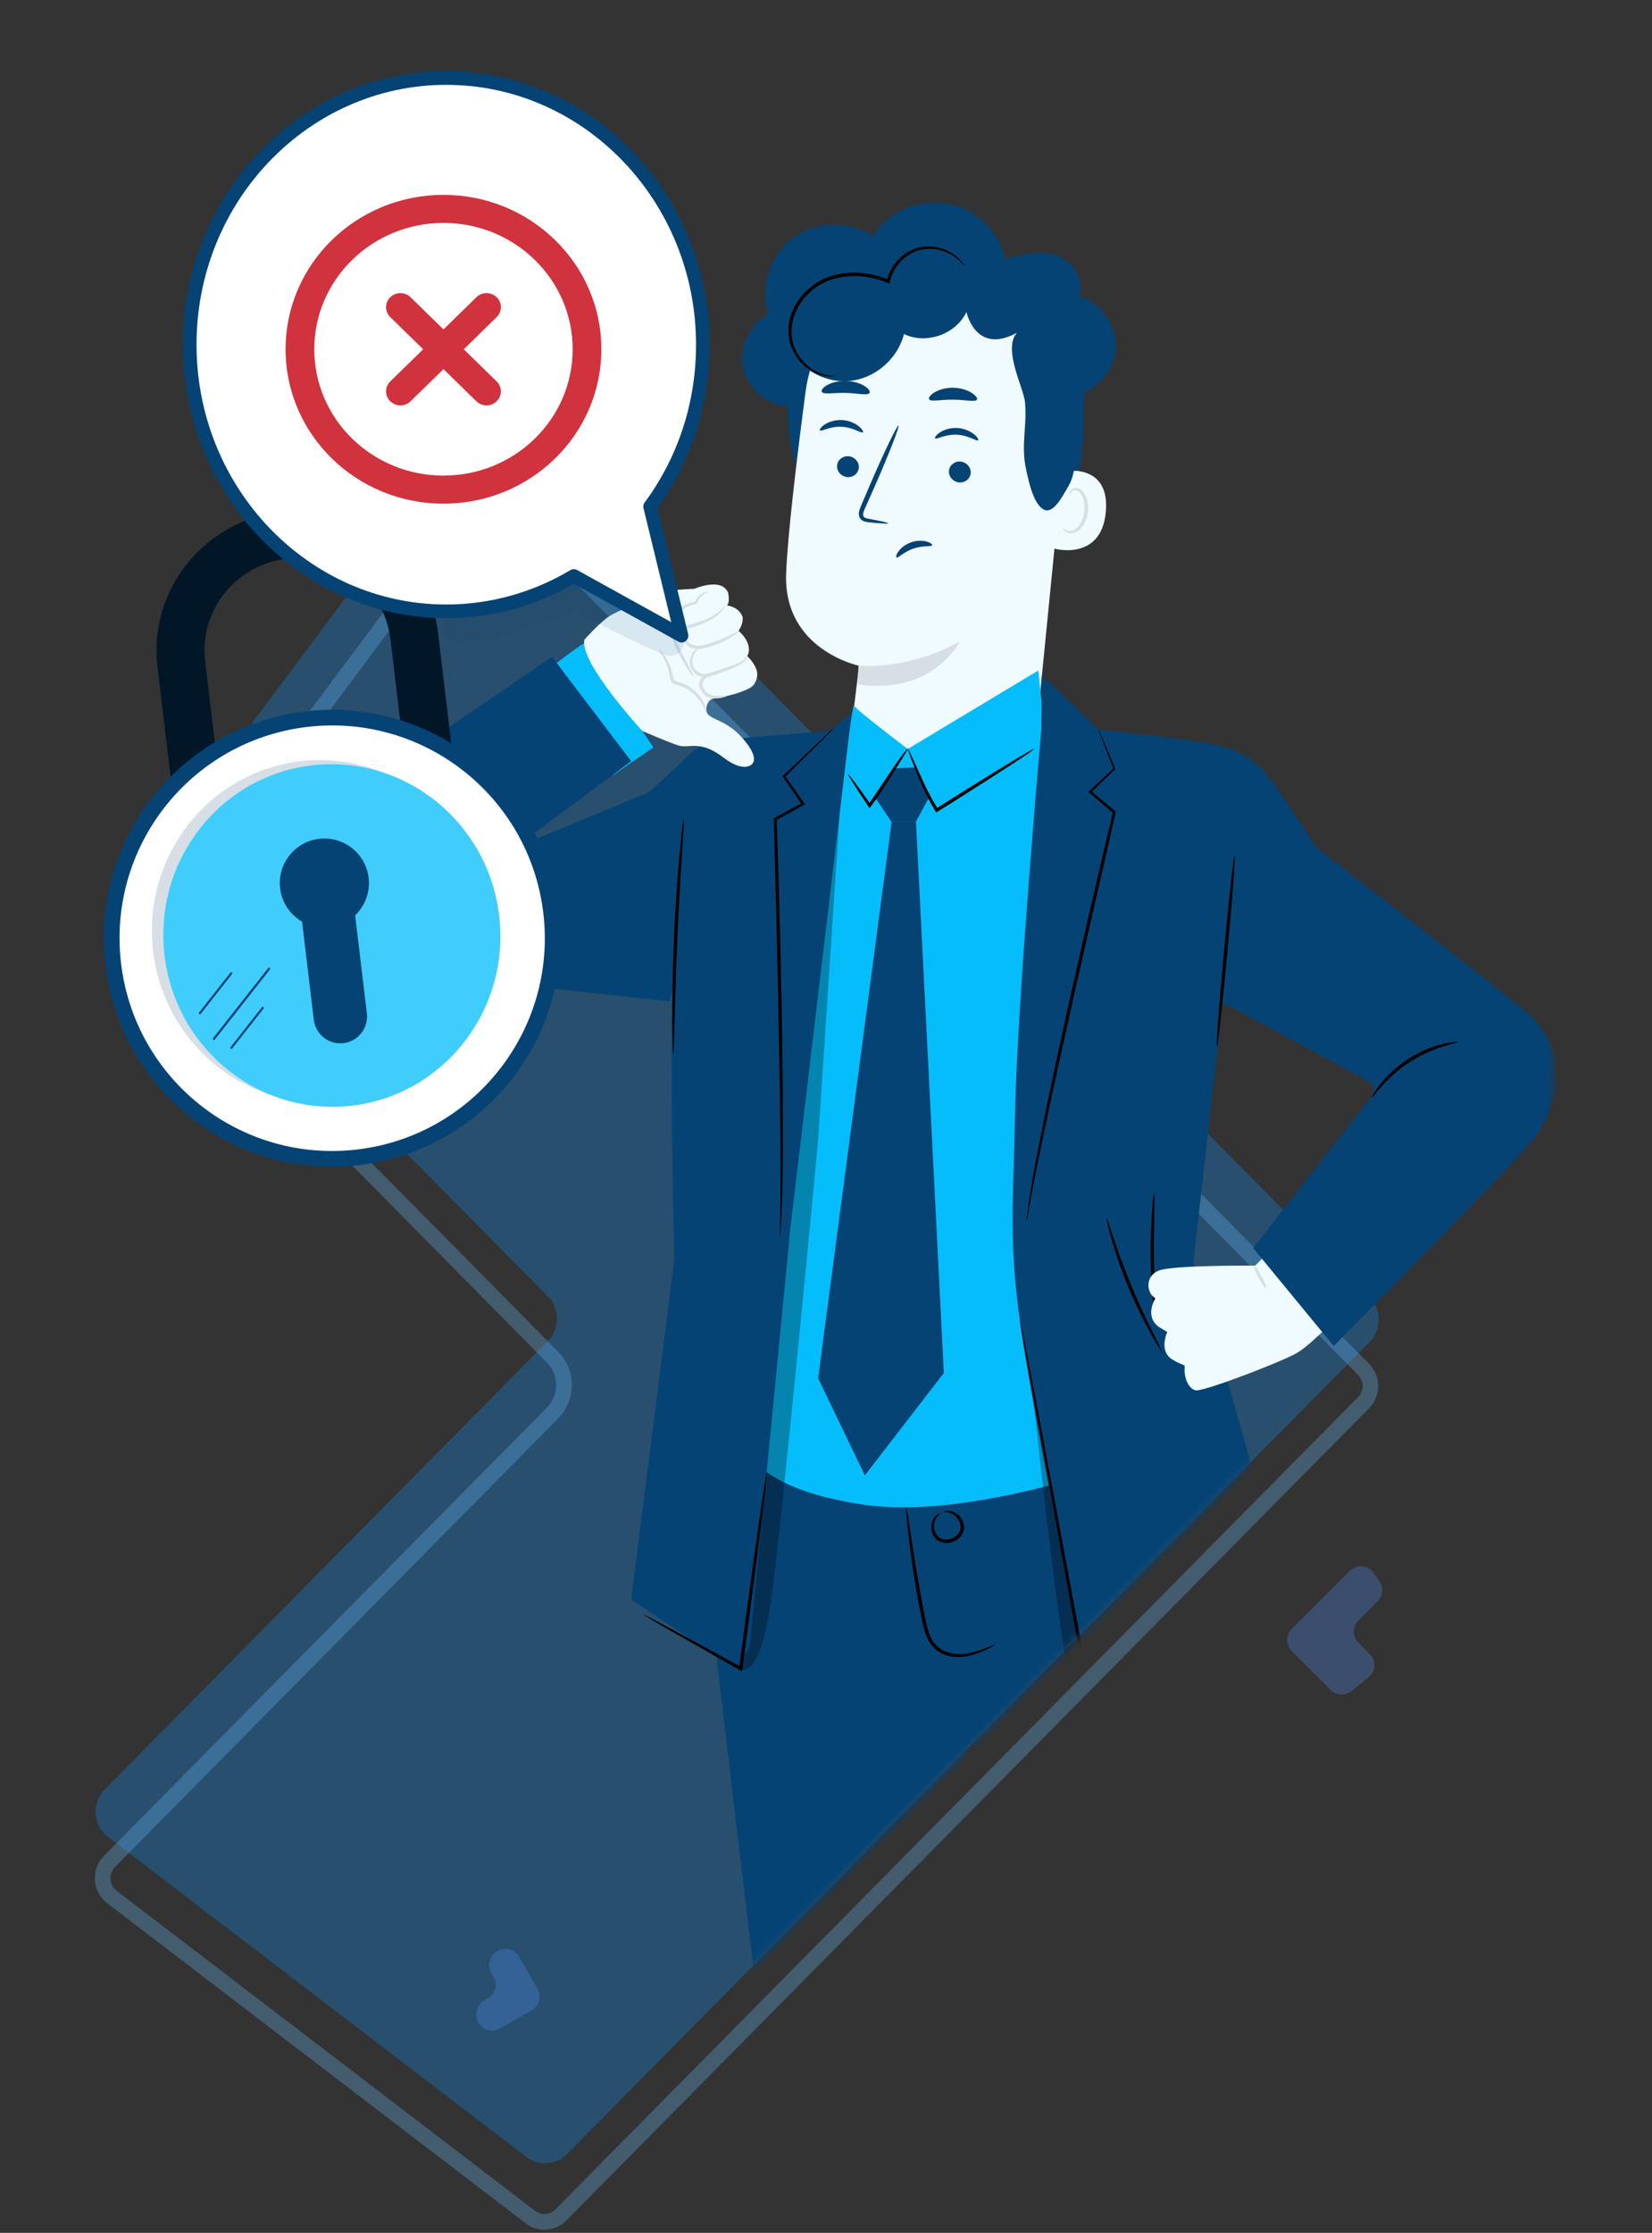 <svg width="211" height="285" viewBox="0 0 211 285" fill="none" xmlns="http://www.w3.org/2000/svg">
<rect x="0" y="0" width="211" height="285" fill="#333333" stroke="none"/>
<path opacity="0.3" d="M174.939 171.276C176.489 169.706 176.489 167.156 174.939 165.586L65.649 55.076C63.939 53.346 61.119 53.546 59.659 55.496L19.399 109.436C18.199 111.036 18.359 113.286 19.759 114.706L69.969 165.476C71.519 167.046 71.519 169.596 69.969 171.166L13.369 228.406C11.659 230.136 11.859 232.986 13.779 234.456L67.219 275.306C68.799 276.516 71.029 276.356 72.429 274.936L174.939 171.276Z" fill="#1090F9"/>
<path opacity="0.3" d="M64.862 64.258L174.152 174.778C175.322 175.958 175.322 177.868 174.152 179.048L71.642 282.708C70.592 283.778 68.922 283.888 67.732 282.978L14.292 242.128C12.852 241.028 12.702 238.888 13.982 237.588L70.582 180.348C72.522 178.388 72.522 175.198 70.582 173.238L20.372 122.458C19.322 121.398 19.202 119.708 20.102 118.508L60.362 64.568C61.452 63.108 63.572 62.958 64.852 64.248L64.862 64.258Z" stroke="#6ABBF8" stroke-width="2"/>
<path opacity="0.3" d="M116.52 68.756C117.62 68.756 118.52 69.656 118.52 70.756V73.506C118.52 74.396 117.73 75.086 116.85 74.956C116.13 74.856 115.59 74.236 115.59 73.506V73.316C115.59 72.416 114.86 71.686 113.96 71.686H113.77C112.88 71.686 112.19 70.896 112.32 70.016C112.42 69.296 113.04 68.756 113.77 68.756H116.52Z" fill="#528EF4"/>
<path opacity="0.3" d="M166.529 113.465C167.079 114.425 166.749 115.645 165.799 116.195L161.719 118.555C160.669 119.165 159.319 118.695 158.869 117.575L158.829 117.475C158.449 116.555 158.819 115.495 159.679 114.995L160.189 114.695C161.149 114.145 161.469 112.915 160.919 111.965L160.619 111.435C160.009 110.385 160.479 109.035 161.599 108.585L161.699 108.545C162.619 108.175 163.679 108.535 164.179 109.395L166.529 113.465Z" fill="#528EF4"/>
<path opacity="0.3" d="M68.665 253.825C69.215 254.785 68.885 256.005 67.935 256.555L63.855 258.915C62.805 259.525 61.455 259.065 61.005 257.935L60.965 257.835C60.595 256.905 60.955 255.845 61.815 255.355L62.325 255.055C63.285 254.505 63.605 253.285 63.055 252.325L62.745 251.795C62.135 250.745 62.605 249.395 63.725 248.945L63.825 248.905C64.755 248.525 65.815 248.895 66.305 249.755L68.655 253.825H68.665Z" fill="#528EF4"/>
<path opacity="0.3" d="M164.999 210.735C164.219 209.955 164.219 208.685 164.999 207.905L172.399 200.505C173.279 199.625 174.749 199.755 175.459 200.775L176.189 201.825C176.739 202.615 176.649 203.695 175.959 204.385L173.499 206.845C172.719 207.625 172.719 208.895 173.499 209.675L174.949 211.125C175.789 211.965 175.719 213.355 174.789 214.095L172.619 215.845C171.819 216.485 170.669 216.425 169.949 215.705L164.989 210.745L164.999 210.735Z" fill="#528EF4"/>
<mask id="mask0_1380_39545" style="mask-type:luminance" maskUnits="userSpaceOnUse" x="0" y="0" width="211" height="254">
<path d="M163.842 182.506L94.062 253.076L0.242 95.036L103.922 0.666L210.482 68.756V147.426L163.842 182.506Z" fill="white"/>
</mask>
<g mask="url(#mask0_1380_39545)">
<mask id="mask1_1380_39545" style="mask-type:luminance" maskUnits="userSpaceOnUse" x="38" y="25" width="161" height="353">
<path d="M198.523 25.385H38.523V377.385H198.523V25.385Z" fill="white"/>
</mask>
<g mask="url(#mask1_1380_39545)">
<path d="M142.167 46.206C142.987 43.976 142.297 41.316 140.657 39.596C139.007 37.876 137.577 37.876 137.817 37.656C138.587 35.606 136.907 33.276 134.837 32.596C132.757 31.916 130.497 32.436 128.417 33.106C127.627 29.526 124.537 26.566 120.937 25.936C117.337 25.306 113.427 27.026 111.467 30.126C108.447 28.106 104.157 28.236 101.247 30.416C98.347 32.596 97.027 36.696 98.117 40.166C95.727 41.406 94.347 44.336 94.917 46.966C95.477 49.596 97.927 51.706 100.607 51.866C100.547 54.836 101.057 57.806 102.077 60.596L137.377 63.466C137.377 63.466 138.347 57.376 138.347 55.216C138.347 52.546 138.547 50.026 138.547 50.026C138.967 50.056 141.347 48.446 142.167 46.216V46.206Z" fill="#054375"/>
<path d="M122.749 34.267L121.809 34.217C112.349 33.737 104.109 40.637 102.879 50.047C101.739 58.797 100.579 68.487 100.409 73.207C100.039 82.977 109.719 84.977 109.719 84.977L108.309 96.667L131.999 97.107L136.199 54.677C137.569 44.577 132.849 35.367 122.749 34.267Z" fill="#F0FBFF"/>
<path d="M109.64 84.967C109.64 84.967 115.85 85.647 122.6 81.857C122.6 81.857 119.25 88.737 109.57 87.367L109.64 84.967Z" fill="#D7DEE5"/>
<path d="M106.92 59.416C106.85 60.147 107.43 60.806 108.19 60.897C108.96 60.977 109.62 60.447 109.69 59.717C109.76 58.986 109.18 58.327 108.42 58.236C107.65 58.157 106.98 58.687 106.92 59.416Z" fill="#054375"/>
<path d="M104.729 54.935C104.899 55.125 105.989 54.395 107.479 54.475C108.979 54.535 110.029 55.355 110.209 55.185C110.289 55.105 110.139 54.765 109.679 54.405C109.219 54.025 108.439 53.655 107.509 53.615C106.579 53.575 105.779 53.885 105.299 54.205C104.829 54.535 104.649 54.855 104.729 54.945V54.935Z" fill="#054375"/>
<path d="M121.209 60.096C121.139 60.826 121.719 61.486 122.479 61.576C123.249 61.656 123.909 61.126 123.979 60.396C124.039 59.666 123.469 59.006 122.709 58.916C121.939 58.836 121.269 59.366 121.209 60.096Z" fill="#054375"/>
<path d="M119.45 55.947C119.62 56.136 120.71 55.407 122.2 55.486C123.7 55.547 124.75 56.367 124.93 56.197C125.01 56.117 124.86 55.776 124.39 55.416C123.93 55.047 123.15 54.666 122.22 54.627C121.29 54.587 120.49 54.897 120.01 55.217C119.54 55.547 119.36 55.867 119.44 55.947H119.45Z" fill="#054375"/>
<path d="M113.459 66.797C113.459 66.717 112.539 66.507 111.049 66.237C110.669 66.177 110.309 66.087 110.259 65.817C110.189 65.537 110.359 65.137 110.569 64.687C110.979 63.777 111.399 62.827 111.839 61.827C113.619 57.747 114.919 54.387 114.759 54.327C114.589 54.257 113.019 57.507 111.249 61.577C110.819 62.587 110.409 63.547 110.019 64.457C109.849 64.887 109.579 65.367 109.749 65.947C109.839 66.237 110.109 66.467 110.349 66.537C110.589 66.617 110.809 66.637 110.989 66.667C112.499 66.827 113.439 66.877 113.449 66.787H113.469L113.459 66.797Z" fill="#054375"/>
<path d="M118.672 50.946C118.842 51.336 120.152 50.986 121.732 51.016C123.312 51.016 124.632 51.376 124.792 50.986C124.862 50.806 124.602 50.446 124.042 50.106C123.492 49.776 122.642 49.496 121.692 49.486C120.742 49.486 119.902 49.756 119.372 50.076C118.832 50.406 118.582 50.756 118.652 50.946H118.672Z" fill="#054375"/>
<path d="M104.967 50.034C105.267 50.394 106.527 50.104 108.007 50.154C109.497 50.174 110.737 50.524 111.047 50.174C111.177 50.004 111.007 49.654 110.467 49.304C109.947 48.954 109.047 48.644 108.027 48.624C107.007 48.604 106.107 48.864 105.577 49.194C105.037 49.524 104.847 49.864 104.977 50.034H104.967Z" fill="#054375"/>
<path d="M134.793 62.537C134.923 61.037 136.283 59.907 137.773 60.127C139.583 60.397 141.553 61.527 141.243 65.277C140.703 71.937 134.133 70.017 134.133 69.827C134.133 69.697 134.533 65.317 134.783 62.537H134.793Z" fill="#F0FBFF"/>
<path d="M135.789 67.445C135.789 67.445 135.899 67.535 136.089 67.645C136.269 67.745 136.599 67.835 136.959 67.735C137.679 67.535 138.369 66.465 138.499 65.265C138.569 64.655 138.479 64.075 138.309 63.575C138.139 63.065 137.859 62.705 137.509 62.615C137.159 62.505 136.889 62.695 136.799 62.875C136.689 63.055 136.729 63.195 136.689 63.205C136.669 63.225 136.559 63.085 136.629 62.815C136.669 62.685 136.759 62.535 136.929 62.415C137.099 62.295 137.339 62.245 137.589 62.295C138.099 62.375 138.519 62.885 138.709 63.425C138.929 63.975 139.029 64.635 138.959 65.315C138.809 66.655 138.019 67.855 137.039 68.055C136.569 68.135 136.179 67.965 135.989 67.785C135.799 67.605 135.769 67.455 135.799 67.445H135.789Z" fill="#D7DEE5"/>
<path d="M132.089 36.934L119.479 31.654L113.539 34.204L102.119 41.424L100.609 44.084C100.689 44.264 100.779 44.424 100.869 44.584C102.369 47.244 105.499 48.924 108.539 48.624C111.769 48.304 114.669 45.794 115.459 42.634C118.279 44.014 122.099 42.664 123.439 39.824C123.439 39.824 124.589 45.364 129.879 42.474C128.049 44.604 130.749 49.464 130.919 51.354C131.189 54.344 130.399 56.844 131.029 59.774C131.349 61.294 132.039 64.714 133.529 65.114C134.709 65.434 135.889 63.004 136.519 61.944C137.139 60.884 137.259 59.614 137.289 58.384C137.319 57.154 137.289 55.904 137.649 54.734L138.369 54.364V43.164L132.099 36.904V36.924L132.089 36.934Z" fill="#054375"/>
<path d="M119.067 69.587C118.987 69.817 117.887 69.587 116.667 70.027C115.437 70.427 114.707 71.277 114.507 71.157C114.417 71.097 114.477 70.777 114.777 70.357C115.077 69.937 115.647 69.477 116.387 69.217C117.137 68.957 117.877 68.987 118.367 69.127C118.857 69.267 119.107 69.497 119.067 69.597V69.587Z" fill="#054375"/>
<path d="M106.577 48.015C106.577 48.015 106.447 48.045 106.187 48.055C105.927 48.055 105.547 48.055 105.067 47.935C104.127 47.705 102.757 47.025 101.747 45.555C101.237 44.825 100.847 43.905 100.727 42.855C100.617 41.815 100.797 40.675 101.267 39.585C102.187 37.435 104.347 35.535 107.017 35.005C109.327 34.515 111.647 34.935 113.527 35.715L113.257 35.865C113.667 33.975 115.017 32.565 116.447 31.925C117.897 31.255 119.387 31.395 120.437 31.765C121.517 32.145 122.227 32.745 122.647 33.195C122.857 33.425 122.997 33.615 123.077 33.745C123.157 33.875 123.197 33.955 123.197 33.965C123.167 33.985 122.987 33.705 122.557 33.295C122.127 32.885 121.417 32.335 120.367 32.015C119.347 31.685 117.947 31.595 116.597 32.245C115.277 32.875 114.027 34.215 113.667 35.955L113.617 36.195L113.397 36.105C111.577 35.355 109.347 34.975 107.137 35.435C104.587 35.935 102.557 37.715 101.657 39.745C101.207 40.765 101.027 41.825 101.107 42.815C101.197 43.795 101.547 44.675 102.017 45.375C102.947 46.805 104.227 47.505 105.127 47.765C106.047 48.025 106.587 47.955 106.587 48.005H106.567L106.577 48.015Z" fill="black"/>
<path d="M93.043 187.236C93.043 187.236 90.413 197.446 91.363 209.876C91.733 214.686 107.943 347.826 107.943 347.826H129.833L123.683 222.696L125.473 223.086C125.473 223.086 137.423 276.456 138.393 285.096C139.263 292.866 149.343 349.286 149.343 349.286L169.353 349.516L162.963 274.876L155.523 203.266L152.723 182.416L93.033 187.226L93.043 187.236Z" fill="#054375"/>
<path d="M127.121 209.936C127.121 209.936 126.811 210.156 126.201 210.456C125.591 210.736 124.701 211.176 123.491 211.406C122.881 211.516 122.201 211.546 121.481 211.426C120.761 211.306 119.991 210.996 119.371 210.406C118.751 209.826 118.351 209.016 118.091 208.166C117.831 207.316 117.681 206.436 117.511 205.536C116.811 201.926 116.341 198.626 116.061 196.236C115.921 195.036 115.831 194.066 115.781 193.396C115.731 192.726 115.721 192.356 115.751 192.346C115.781 192.346 115.851 192.716 115.961 193.366C116.081 194.126 116.221 195.066 116.381 196.186C116.741 198.566 117.261 201.846 117.951 205.436C118.301 207.216 118.541 209.026 119.661 210.086C120.771 211.126 122.311 211.236 123.441 211.066C124.611 210.886 125.501 210.506 126.131 210.276C126.751 210.026 127.101 209.896 127.111 209.926V209.946L127.121 209.936Z" fill="black"/>
<path d="M120.537 192.965C120.537 192.965 120.677 192.845 120.987 192.835C121.297 192.805 121.757 192.905 122.207 193.225C122.647 193.545 123.117 194.125 123.127 194.915C123.157 195.715 122.537 196.505 121.727 196.795C120.917 197.115 119.927 196.925 119.427 196.305C118.917 195.695 118.897 194.955 119.007 194.425C119.137 193.885 119.427 193.505 119.677 193.325C119.917 193.135 120.097 193.105 120.097 193.135C120.157 193.195 119.477 193.505 119.327 194.495C119.257 194.965 119.327 195.585 119.747 196.035C120.137 196.495 120.887 196.625 121.557 196.375C122.227 196.125 122.707 195.535 122.697 194.925C122.697 194.315 122.357 193.805 121.997 193.495C121.227 192.845 120.517 193.065 120.527 192.975L120.537 192.965Z" fill="black"/>
<path d="M133.264 135.806C133.354 133.546 136.834 117.356 136.834 117.076C136.834 116.796 133.394 93.016 133.394 93.016L132.624 85.576L115.944 95.596C115.944 95.596 108.854 90.256 109.024 89.966L105.114 113.536L97.164 187.206C97.164 187.206 99.894 190.536 110.294 192.056C123.264 193.956 142.004 187.206 142.004 187.206C142.004 187.206 133.164 138.066 133.264 135.816V135.806Z" fill="#05BDFB"/>
<g opacity="0.3">
<path d="M94.617 213.017C94.617 213.017 97.067 214.877 98.567 203.707C100.067 192.537 104.487 145.687 104.487 145.687L107.687 97.197L98.137 125.437L94.617 213.027V213.017Z" fill="black"/>
</g>
<g opacity="0.3">
<path d="M131.781 176.627C131.781 176.627 136.171 219.497 137.821 218.667C139.481 217.837 155.491 211.517 155.491 211.517L153.881 197.657L131.781 176.637V176.627Z" fill="black"/>
</g>
<path d="M111.799 101.827L113.869 104.897H116.979L118.639 101.827L116.809 97.947L114.339 98.077L111.789 101.817L111.799 101.827Z" fill="#054375"/>
<path d="M132.109 95.575C132.109 95.575 131.859 95.805 131.379 96.135C130.809 96.514 130.119 96.975 129.289 97.525C127.519 98.684 125.049 100.255 122.319 101.985C121.429 102.545 120.559 103.085 119.749 103.595L119.579 103.705L119.469 103.525C118.139 101.365 117.359 99.325 116.779 97.885C116.499 97.165 116.279 96.594 116.139 96.195C115.999 95.794 115.929 95.575 115.949 95.564C115.999 95.544 116.399 96.374 117.019 97.784C117.669 99.174 118.489 101.205 119.819 103.295L119.539 103.225C120.349 102.715 121.209 102.165 122.099 101.605C124.839 99.885 127.329 98.355 129.139 97.254C129.989 96.754 130.709 96.325 131.299 95.975C131.819 95.684 132.109 95.534 132.119 95.555L132.109 95.575Z" fill="black"/>
<path d="M108.227 98.707C108.227 98.707 108.597 99.087 109.137 99.797C109.667 100.507 110.397 101.527 111.227 102.707H110.897C111.237 102.227 111.587 101.717 111.957 101.177C113.007 99.597 113.947 98.167 114.677 97.147C115.397 96.127 115.897 95.547 115.947 95.577C115.997 95.607 115.577 96.257 114.927 97.307C114.277 98.357 113.367 99.817 112.317 101.397C111.947 101.937 111.597 102.457 111.237 102.927L111.067 103.157L110.907 102.917C110.097 101.717 109.417 100.677 108.947 99.917C108.477 99.167 108.217 98.697 108.257 98.677V98.697L108.227 98.707Z" fill="black"/>
<path d="M113.882 104.896L104.492 175.916L110.462 188.316L120.552 175.246L116.992 104.896H113.882Z" fill="#054375"/>
<path d="M69.938 85.606C69.878 85.536 74.708 81.776 74.708 82.136C74.708 82.496 83.458 95.396 83.458 95.396L78.268 98.966L69.578 85.836" fill="#05BDFB"/>
<path d="M91.867 211.656C93.547 212.606 95.647 211.496 95.817 209.576L100.977 156.526L108.777 90.986L106.027 93.316C106.027 93.316 91.377 94.386 91.027 94.616C90.667 94.846 87.737 103.846 86.437 114.966C85.137 126.086 86.137 160.646 86.137 160.646L80.617 204.176L91.857 211.656H91.867Z" fill="#054375"/>
<path d="M99.594 157.826C99.594 157.826 99.574 157.576 99.594 157.106C99.594 156.636 99.654 155.946 99.654 155.056C99.684 153.276 99.704 150.706 99.684 147.516C99.654 141.146 99.504 132.356 99.284 122.636C99.124 116.006 98.964 109.806 98.844 104.556V104.436L98.944 104.386C100.204 103.706 101.384 103.066 102.494 102.466L102.434 102.706C101.554 101.416 100.754 100.246 100.024 99.176L99.954 99.076L100.034 98.996C102.014 97.116 103.594 95.616 104.724 94.556C105.254 94.066 105.674 93.676 105.984 93.376C106.274 93.106 106.434 92.976 106.444 92.996C106.444 93.016 106.324 93.156 106.044 93.436C105.744 93.746 105.334 94.156 104.834 94.666C103.734 95.746 102.184 97.296 100.244 99.196L100.264 99.016C101.004 100.076 101.824 101.246 102.714 102.516L102.824 102.666L102.654 102.756C101.544 103.366 100.364 104.016 99.114 104.706L99.214 104.536C99.384 109.776 99.564 115.986 99.714 122.616C99.934 132.326 100.034 141.136 99.984 147.496C99.964 150.686 99.904 153.256 99.814 155.046C99.794 155.936 99.704 156.626 99.684 157.096C99.644 157.566 99.614 157.806 99.604 157.806L99.594 157.826Z" fill="black"/>
<path d="M97.918 188.036C97.918 188.036 97.918 188.176 97.918 188.436C97.888 188.746 97.848 189.126 97.808 189.576C97.688 190.636 97.518 192.056 97.318 193.766C96.888 197.306 96.258 202.196 95.548 207.586C95.288 209.486 95.048 211.316 94.818 213.016L94.778 213.316L94.508 213.166C90.958 211.166 87.888 209.426 85.638 208.146C84.588 207.536 83.728 207.036 83.088 206.656C82.498 206.306 82.178 206.096 82.188 206.086C82.188 206.056 82.538 206.226 83.158 206.546C83.828 206.896 84.698 207.366 85.768 207.926C88.038 209.166 91.138 210.856 94.708 212.806L94.398 212.956C94.618 211.256 94.868 209.426 95.118 207.516C95.838 202.126 96.508 197.246 97.018 193.706C97.278 191.996 97.488 190.576 97.638 189.526C97.708 189.076 97.778 188.696 97.828 188.396C97.878 188.136 97.908 188.006 97.918 188.006L97.938 188.026L97.918 188.036Z" fill="black"/>
<path d="M92.07 94.604C92.07 94.604 89.66 94.604 87.96 96.364C86.32 98.064 82.81 101.144 82.81 101.144L65.68 108.234L80.62 97.164L70.51 83.834C70.51 83.834 54.03 95.084 47.7 99.364C41.37 103.644 37.76 110.444 39 114.994C40.24 119.544 41.45 121.364 50.42 123.594C54.1 124.514 85.54 127.814 85.54 127.814L90.73 104.004L92.07 94.604Z" fill="#054375"/>
<path d="M58.408 119.497C58.368 119.427 59.018 119.027 59.938 118.247C60.858 117.467 62.038 116.257 63.028 114.697C64.018 113.137 64.618 111.567 64.938 110.387C65.258 109.217 65.358 108.457 65.418 108.467C65.468 108.467 65.478 109.247 65.228 110.457C64.978 111.677 64.408 113.317 63.388 114.927C62.368 116.527 61.118 117.747 60.128 118.477C59.128 119.217 58.428 119.527 58.408 119.487V119.497Z" fill="black"/>
<path d="M87.337 104.396C87.337 104.396 87.357 104.826 87.317 105.586C87.267 106.426 87.197 107.516 87.117 108.816C86.947 111.546 86.717 115.306 86.527 119.466C86.347 123.626 86.237 127.396 86.167 130.116C86.137 131.416 86.097 132.496 86.077 133.356C86.047 134.126 86.017 134.536 85.997 134.536C85.967 134.536 85.937 134.106 85.917 133.356C85.897 132.586 85.877 131.486 85.867 130.116C85.867 127.386 85.917 123.606 86.097 119.446C86.277 115.276 86.567 111.516 86.817 108.796C86.937 107.436 87.057 106.336 87.147 105.576C87.237 104.816 87.307 104.396 87.337 104.396Z" fill="black"/>
<path d="M133.092 86.244C133.672 86.694 140.272 93.094 140.272 93.094C140.272 93.094 155.382 94.784 155.812 95.234C156.122 95.554 156.262 127.264 156.182 127.974C155.322 135.454 152.422 161.134 152.422 161.134L164.842 204.484L138.862 215.184C138.862 215.184 133.582 188.504 131.112 174.064C128.652 159.634 129.372 155.554 129.662 141.564C129.952 127.584 133.002 93.094 133.002 93.094L133.072 86.244H133.092Z" fill="#054375"/>
<path d="M131.127 155.744C131.127 155.744 131.127 155.514 131.187 155.064C131.247 154.624 131.307 153.964 131.447 153.134C131.707 151.454 132.127 149.044 132.707 146.064C133.877 140.114 135.627 131.914 137.677 122.894C139.317 115.654 140.877 108.984 142.157 103.634L142.217 103.814C141.107 102.874 140.097 101.994 139.147 101.194L139.027 101.084L139.147 100.964C140.317 99.854 141.347 98.884 142.257 98.034L142.227 98.154C141.617 96.574 141.117 95.324 140.767 94.424C140.617 94.014 140.497 93.694 140.387 93.434C140.307 93.204 140.267 93.094 140.277 93.084C140.277 93.084 140.347 93.194 140.447 93.414C140.557 93.664 140.697 93.984 140.867 94.384C141.237 95.274 141.777 96.514 142.427 98.064L142.457 98.144L142.397 98.204C141.507 99.074 140.497 100.054 139.337 101.184V100.954C140.287 101.744 141.317 102.614 142.437 103.534L142.517 103.604L142.497 103.714C141.267 109.094 139.747 115.764 138.097 122.984C136.057 132.004 134.247 140.184 133.017 146.114C132.397 149.084 131.927 151.494 131.617 153.154C131.457 153.984 131.367 154.634 131.287 155.084C131.217 155.524 131.167 155.754 131.147 155.754H131.117L131.127 155.744Z" fill="black"/>
<path d="M164.862 204.486C164.862 204.486 164.692 204.576 164.372 204.726C164.012 204.886 163.542 205.096 162.932 205.356C161.632 205.906 159.812 206.676 157.542 207.636C152.892 209.566 146.412 212.266 138.962 215.366L138.732 215.466L138.682 215.216C138.122 212.206 137.522 208.986 136.922 205.666C135.062 195.396 133.362 186.096 132.132 179.336C131.542 175.996 131.062 173.266 130.722 171.346C130.572 170.426 130.452 169.706 130.362 169.166C130.332 168.936 130.302 168.746 130.282 168.596C130.262 168.476 130.252 168.406 130.262 168.396C130.262 168.396 130.282 168.456 130.322 168.586C130.352 168.736 130.392 168.916 130.442 169.146C130.552 169.676 130.702 170.396 130.882 171.306C131.252 173.226 131.772 175.936 132.422 179.266C133.682 186.036 135.422 195.316 137.332 205.576C137.942 208.906 138.532 212.116 139.092 215.126L138.812 214.966C146.292 211.926 152.782 209.276 157.452 207.376C159.752 206.456 161.592 205.726 162.892 205.196C163.502 204.966 163.992 204.766 164.352 204.626C164.682 204.506 164.862 204.446 164.872 204.446V204.466L164.862 204.486Z" fill="black"/>
<path d="M147.654 168.828C147.594 168.828 147.444 167.918 147.284 166.418C147.134 164.928 146.994 162.848 146.964 160.558C146.944 158.268 147.024 156.188 147.134 154.688C147.254 153.188 147.374 152.268 147.434 152.268C147.504 152.268 147.474 153.198 147.434 154.698C147.404 156.198 147.364 158.268 147.394 160.538C147.424 162.818 147.514 164.888 147.594 166.378C147.674 167.868 147.714 168.808 147.654 168.808V168.828Z" fill="black"/>
<path d="M148.531 172.687C148.531 172.687 148.351 172.487 148.091 172.097C147.831 171.697 147.471 171.117 147.061 170.367C146.231 168.897 145.161 166.797 144.161 164.407C143.161 162.017 142.421 159.787 141.961 158.157C141.731 157.337 141.561 156.677 141.461 156.217C141.361 155.747 141.321 155.497 141.341 155.487C141.411 155.467 141.711 156.467 142.251 158.067C142.781 159.667 143.571 161.867 144.561 164.247C145.551 166.627 146.571 168.727 147.321 170.237C148.081 171.747 148.571 172.667 148.521 172.707L148.531 172.687Z" fill="black"/>
<path d="M165.514 157.485L165.224 156.615L160.314 161.545C160.314 161.545 150.014 161.465 148.094 162.145C146.184 162.825 146.414 165.065 147.574 165.715C147.574 165.715 146.124 167.945 147.984 169.355L149.084 170.015C149.084 170.015 147.954 172.465 149.734 173.525C151.504 174.585 151.314 173.895 151.294 174.885C151.274 175.875 151.794 177.235 152.694 177.465C153.594 177.695 163.574 173.875 165.604 172.715C167.634 171.545 171.134 167.695 171.134 167.695L165.524 157.475L165.514 157.485Z" fill="#F0FBFF"/>
<path d="M161.8 98.866C164.2 102.126 168.16 108.206 168.16 108.206C168.16 108.206 189.29 124.546 194.47 128.776C201.88 134.836 197.87 142.576 196.14 145.056C194.38 147.586 170.35 171.806 170.35 171.806L160.06 159.306L175.44 139.636L175.32 138.306L156.21 127.976L152.99 135.516L152.93 101.586L154.95 95.586L155.84 95.256C158.19 95.586 160.84 97.566 161.81 98.876V98.856L161.8 98.866Z" fill="#054375"/>
<path d="M157.697 109.166C157.817 109.166 157.407 114.656 156.777 121.386C156.157 128.126 155.557 133.576 155.427 133.566C155.307 133.566 155.717 128.086 156.347 121.346C156.967 114.606 157.567 109.156 157.697 109.166Z" fill="black"/>
<path d="M186.178 133.005C186.218 133.145 183.168 133.535 180.078 135.555C176.968 137.535 175.338 140.155 175.238 140.055C175.198 140.035 175.538 139.345 176.298 138.375C177.058 137.405 178.268 136.195 179.848 135.175C181.428 134.155 183.038 133.545 184.228 133.265C185.418 132.975 186.188 132.945 186.188 132.985L186.178 133.005Z" fill="black"/>
<path d="M161.717 164.444C161.607 164.504 161.197 163.934 160.787 163.174C160.377 162.414 160.127 161.754 160.237 161.694C160.347 161.634 160.757 162.204 161.167 162.964C161.577 163.724 161.827 164.384 161.717 164.444Z" fill="#D7DEE5"/>
<path d="M74.64 81.656C74.64 81.656 76.44 79.597 77.79 78.677C79.15 77.746 85.55 75.376 86.42 75.296C87.29 75.216 88.68 75.156 88.68 75.156C88.68 75.156 92.19 73.617 93 75.677C93 75.677 93.27 76.856 92.86 77.276C92.86 77.276 94.41 77.447 94.85 78.757C94.85 78.757 94.99 79.606 94.32 80.516C94.32 80.516 96.28 82.067 95.45 83.746C95.45 83.746 96.96 85.147 96.69 86.416C96.42 87.686 95.78 87.867 94.55 88.347C93.33 88.826 90.91 89.207 90.91 89.207C90.91 89.207 90.08 89.677 90.24 90.766C90.41 91.856 92.51 91.727 94.59 93.947C96.2 95.666 96.68 96.996 96 97.587C95.63 97.906 94.52 98.317 92.38 96.677C89.35 94.367 88.04 95.597 86.6 95.136C85.16 94.666 82.05 93.306 82.05 93.306C82.05 93.306 73.98 84.567 74.64 81.656Z" fill="#F0FBFF"/>
<path d="M92.637 77.295C92.637 77.295 92.317 78.075 91.247 78.825C90.717 79.205 90.017 79.545 89.217 79.825C88.817 79.965 88.397 80.095 87.957 80.215C87.737 80.275 87.507 80.345 87.277 80.395C87.037 80.465 86.657 80.445 86.417 80.215C85.987 79.795 85.967 79.225 86.087 78.765C86.207 78.295 86.487 77.915 86.807 77.635C87.477 77.065 88.227 76.905 88.837 76.795L88.717 76.905C88.987 76.165 89.537 75.785 89.917 75.635C90.307 75.485 90.547 75.505 90.547 75.535C90.547 75.575 90.327 75.615 89.997 75.795C89.677 75.975 89.217 76.365 89.027 76.995L89.007 77.075L88.907 77.095C88.327 77.225 87.627 77.425 87.087 77.925C86.817 78.165 86.607 78.505 86.517 78.865C86.427 79.225 86.477 79.655 86.727 79.885C86.947 80.125 87.437 79.885 87.867 79.795C88.307 79.675 88.727 79.565 89.117 79.435C89.897 79.185 90.577 78.885 91.107 78.555C92.177 77.915 92.607 77.225 92.667 77.275L92.637 77.295Z" fill="#D7DEE5"/>
<path d="M87.54 80.075C87.609 80.095 87.24 80.595 87.49 81.355C87.609 81.715 87.939 82.095 88.409 82.285C88.879 82.465 89.48 82.415 90.09 82.265C92.59 81.625 94.359 80.405 94.43 80.525C94.499 80.605 92.799 82.015 90.189 82.695C89.549 82.865 88.84 82.925 88.249 82.665C87.669 82.415 87.299 81.915 87.18 81.455C87.059 80.995 87.159 80.605 87.269 80.375C87.389 80.145 87.49 80.055 87.519 80.075H87.54Z" fill="#D7DEE5"/>
<path d="M89.352 82.646C89.412 82.706 88.772 83.006 88.482 83.926C88.352 84.376 88.412 84.966 88.792 85.436C88.972 85.666 89.232 85.866 89.542 85.956C89.842 86.046 90.192 86.026 90.542 85.936C91.252 85.746 91.952 85.456 92.582 85.256C93.212 85.036 93.792 84.876 94.232 84.656C95.152 84.266 95.392 83.656 95.452 83.676C95.482 83.676 95.452 83.856 95.302 84.106C95.142 84.356 94.832 84.676 94.372 84.926C93.912 85.186 93.352 85.396 92.722 85.626C92.082 85.856 91.432 86.136 90.652 86.346C90.262 86.436 89.832 86.476 89.432 86.346C89.032 86.226 88.712 85.966 88.502 85.666C88.042 85.076 88.022 84.316 88.222 83.816C88.402 83.296 88.732 82.986 88.962 82.816C89.202 82.646 89.362 82.606 89.382 82.636H89.362L89.352 82.646Z" fill="#D7DEE5"/>
<path d="M92.821 88.834C92.821 88.884 92.431 89.064 91.711 89.134C91.351 89.164 90.911 89.174 90.431 88.984C89.921 88.764 89.591 88.284 89.361 87.764C89.241 87.454 89.281 87.104 89.411 86.834C89.551 86.564 89.701 86.374 89.961 86.204C90.411 85.974 90.791 85.864 91.131 85.754C91.801 85.554 92.251 85.524 92.261 85.584C92.261 85.644 91.871 85.774 91.231 86.044C90.921 86.174 90.511 86.334 90.161 86.544C89.871 86.764 89.591 87.224 89.761 87.594C89.941 88.034 90.241 88.454 90.581 88.614C90.951 88.784 91.351 88.814 91.691 88.824C92.361 88.824 92.801 88.764 92.811 88.824L92.821 88.834Z" fill="#D7DEE5"/>
<path d="M84.133 82.857C84.133 82.857 84.653 83.217 85.153 84.087C85.403 84.517 85.653 85.067 85.823 85.697C85.913 86.017 85.943 86.387 86.053 86.647C86.143 86.917 86.383 86.977 86.773 87.077C88.283 87.507 89.313 88.607 89.773 89.477C90.253 90.367 90.263 91.007 90.223 91.007C90.153 91.027 90.023 90.427 89.503 89.627C89.003 88.847 88.023 87.877 86.653 87.487C86.483 87.437 86.293 87.407 86.093 87.307C85.883 87.207 85.723 86.997 85.653 86.807C85.513 86.407 85.513 86.097 85.433 85.797C85.293 85.187 85.083 84.667 84.873 84.227C84.453 83.367 84.063 82.907 84.123 82.857H84.133Z" fill="#D7DEE5"/>
<path d="M88.6 86.365C88.519 86.435 87.169 84.665 86.09 82.165C84.99 79.665 84.62 77.475 84.73 77.455C84.85 77.425 85.419 79.535 86.49 81.995C87.559 84.455 88.719 86.295 88.609 86.375L88.6 86.365Z" fill="#D7DEE5"/>
</g>
</g>
<path opacity="0.1" d="M57.969 78.002C58.359 77.882 58.739 77.932 59.119 78.022C59.259 78.032 59.409 78.032 59.549 78.032C61.189 77.742 62.289 77.732 65.619 76.522C65.699 76.492 65.769 76.462 65.849 76.432C65.989 76.362 66.589 76.072 66.839 75.962C67.949 75.452 69.119 75.102 70.289 74.722C71.249 74.432 72.139 73.872 73.169 73.822C73.619 73.852 74.099 73.942 74.469 74.202C74.779 74.382 75.099 74.542 75.419 74.702C77.859 75.852 80.269 77.082 82.619 78.402C83.599 78.972 84.609 79.472 85.649 79.912C86.129 80.142 86.699 80.272 86.989 80.752C88.109 82.072 86.699 84.172 85.039 83.662C81.009 82.022 77.199 79.902 73.259 78.062C70.819 79.212 68.139 79.682 65.649 80.722C63.559 81.342 61.379 82.222 59.169 81.862C59.339 81.882 59.519 81.912 59.689 81.932C58.959 81.922 58.149 82.042 57.489 81.652C55.979 80.802 56.279 78.442 57.969 78.002Z" fill="#054375"/>
<path fill-rule="evenodd" clip-rule="evenodd" d="M36.64 71.306C30.105 72.086 25.432 77.944 26.201 84.391L27.959 99.109L21.869 99.836L20.111 85.118C18.945 75.354 26.024 66.48 35.922 65.298C45.82 64.116 54.79 71.073 55.956 80.837L57.714 95.555L51.624 96.283L49.866 81.564C49.096 75.118 43.174 70.525 36.64 71.306Z" fill="#011727"/>
<circle cx="42.428" cy="119.754" r="28.157" transform="rotate(-6.811 42.428 119.754)" fill="white" stroke="#054375" stroke-width="2"/>
<ellipse cx="40.927" cy="118.885" rx="21.521" ry="21.868" transform="rotate(-6.811 40.927 118.885)" fill="#D7DEE5"/>
<ellipse cx="42.388" cy="119.409" rx="21.521" ry="21.868" transform="rotate(-6.811 42.388 119.409)" fill="#40CDFC"/>
<path fill-rule="evenodd" clip-rule="evenodd" d="M45.363 116.833C46.612 115.638 47.303 113.891 47.083 112.043C46.71 108.921 43.878 106.694 40.757 107.066C37.636 107.439 35.408 110.271 35.78 113.392C36.001 115.242 37.086 116.778 38.582 117.645L40.077 130.162C40.301 132.035 42 133.372 43.873 133.148C45.746 132.924 47.082 131.225 46.859 129.352L45.363 116.833Z" fill="#054375"/>
<path d="M27.348 132.742C27.313 132.746 27.272 132.736 27.238 132.71C27.177 132.662 27.166 132.567 27.214 132.506L34.248 123.569C34.295 123.508 34.39 123.497 34.451 123.545C34.512 123.593 34.523 123.687 34.475 123.748L27.441 132.685C27.415 132.719 27.382 132.738 27.348 132.742Z" fill="#054375"/>
<path d="M25.551 129.461C25.518 129.465 25.478 129.456 25.446 129.431C25.388 129.386 25.378 129.298 25.424 129.241L29.432 124.142C29.478 124.085 29.568 124.074 29.627 124.119C29.685 124.164 29.695 124.252 29.649 124.31L25.641 129.408C25.616 129.439 25.584 129.457 25.551 129.461Z" fill="#054375"/>
<path d="M29.574 133.874C29.541 133.878 29.502 133.869 29.47 133.844C29.412 133.799 29.401 133.711 29.447 133.654L33.456 128.555C33.502 128.498 33.592 128.487 33.65 128.532C33.708 128.577 33.719 128.665 33.673 128.723L29.664 133.821C29.639 133.852 29.608 133.87 29.574 133.874Z" fill="#054375"/>
<path d="M57.004 9.959C75.103 9.959 89.773 25.199 89.773 43.999C89.773 51.779 87.253 58.939 83.033 64.669L87.043 81.139L73.293 73.529C68.493 76.389 62.934 78.039 57.004 78.039C38.904 78.039 24.233 62.799 24.233 43.999C24.233 25.199 38.904 9.959 57.004 9.959Z" fill="white"/>
<path d="M87.041 82.01C87.231 82.01 87.411 81.95 87.571 81.83C87.841 81.62 87.971 81.27 87.891 80.93L83.971 64.85C88.331 58.78 90.641 51.58 90.641 43.99C90.641 24.74 75.551 9.08 57.001 9.08C38.451 9.08 23.361 24.74 23.361 43.99C23.361 63.24 38.451 78.9 57.001 78.9C62.701 78.9 68.331 77.39 73.311 74.52L86.631 81.89C86.751 81.98 86.901 82.01 87.041 82.01ZM57.001 10.83C74.591 10.83 88.901 25.71 88.901 44C88.901 51.35 86.631 58.32 82.331 64.15C82.181 64.36 82.121 64.62 82.191 64.87L85.731 79.41L73.721 72.76C73.451 72.61 73.121 72.61 72.851 72.77C68.041 75.64 62.561 77.16 57.001 77.16C39.411 77.16 25.101 62.28 25.101 43.99C25.101 25.7 39.411 10.83 57.001 10.83Z" fill="#054375"/>
<path d="M49.846 37.938C49.13 38.638 49.13 39.773 49.846 40.472L54.049 44.58L49.846 48.688C49.13 49.388 49.13 50.523 49.846 51.222C50.562 51.922 51.722 51.922 52.438 51.222L56.642 47.114L60.846 51.222C61.562 51.922 62.722 51.922 63.438 51.222C64.154 50.523 64.154 49.388 63.438 48.688L59.235 44.58L63.438 40.472C64.154 39.773 64.154 38.638 63.438 37.938C62.722 37.239 61.562 37.239 60.846 37.938L56.642 42.047L52.438 37.938C51.722 37.239 50.562 37.239 49.846 37.938Z" fill="#D0333D"/>
<path fill-rule="evenodd" clip-rule="evenodd" d="M76.809 44.58C76.809 33.696 67.78 24.872 56.642 24.872C45.504 24.872 36.475 33.696 36.475 44.58C36.475 55.465 45.504 64.289 56.642 64.289C67.78 64.289 76.809 55.465 76.809 44.58ZM56.642 28.455C65.755 28.455 73.142 35.675 73.142 44.58C73.142 53.486 65.755 60.705 56.642 60.705C47.529 60.705 40.142 53.486 40.142 44.58C40.142 35.675 47.529 28.455 56.642 28.455Z" fill="#D0333D"/>
</svg>
